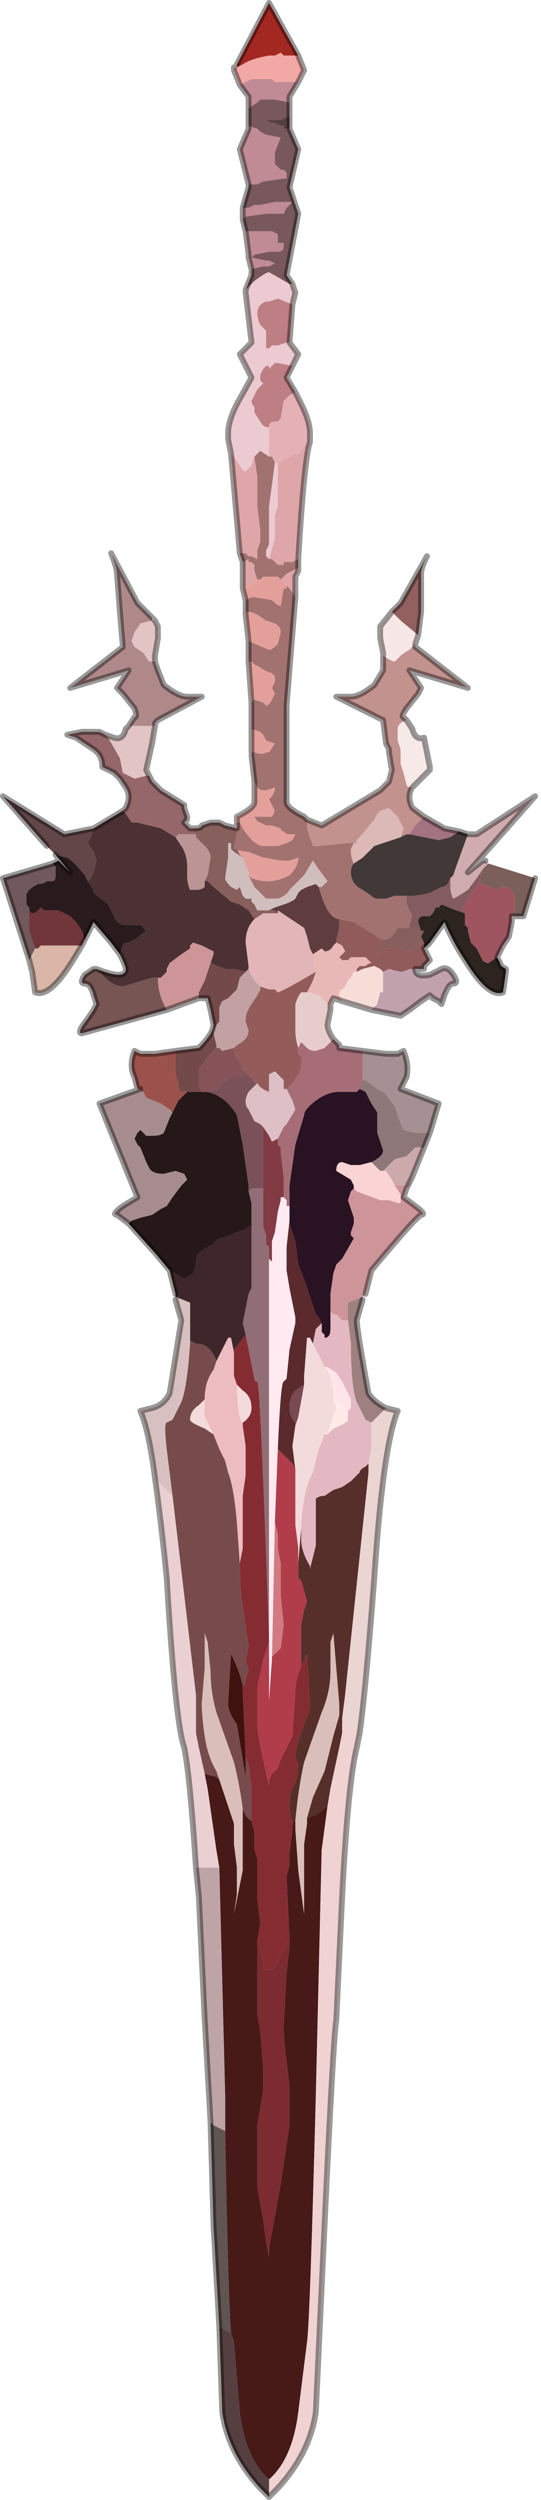 <?xml version="1.0" encoding="UTF-8" standalone="no"?>
<svg xmlns:xlink="http://www.w3.org/1999/xlink" height="42.7px" width="9.25px" xmlns="http://www.w3.org/2000/svg">
  <g transform="matrix(1.0, 0.0, 0.0, 1.0, 2.9, 21.1)">
    <path d="M2.2 -20.15 L1.95 -20.15 1.9 -20.2 1.8 -20.15 1.7 -20.15 Q1.4 -20.1 1.25 -20.0 L1.15 -19.95 1.15 -20.0 1.7 -21.05 2.2 -20.15" fill="#a32822" fill-rule="evenodd" stroke="none"/>
    <path d="M1.1 -19.95 L1.15 -19.95 1.25 -20.0 Q1.4 -20.1 1.7 -20.15 L1.8 -20.15 1.9 -20.2 1.95 -20.15 2.2 -20.15 2.3 -19.9 2.2 -19.7 1.8 -19.7 1.75 -19.75 1.7 -19.75 1.7 -19.75 1.45 -19.75 1.4 -19.75 1.3 -19.7 1.2 -19.65 1.1 -19.9 1.1 -19.95" fill="#f2a9a6" fill-rule="evenodd" stroke="none"/>
    <path d="M1.2 -19.65 L1.3 -19.7 1.4 -19.75 1.45 -19.75 1.7 -19.75 1.7 -19.75 1.75 -19.75 1.8 -19.7 2.2 -19.7 2.05 -19.45 2.05 -19.35 1.8 -19.4 1.55 -19.4 1.5 -19.35 1.35 -19.25 1.35 -19.45 1.2 -19.65 M1.65 -19.05 L1.6 -19.05 1.6 -19.05 1.65 -19.05 M1.35 -18.95 L1.5 -18.9 1.55 -18.85 1.65 -18.8 1.9 -18.75 1.8 -18.5 1.8 -18.3 1.85 -18.25 1.9 -18.2 1.95 -18.2 2.0 -18.15 2.0 -18.05 Q2.0 -18.05 1.95 -18.05 L1.6 -18.0 1.5 -17.95 1.35 -17.95 1.2 -18.55 1.35 -18.9 1.35 -18.95 M1.25 -17.55 L1.35 -17.55 1.45 -17.6 1.5 -17.6 1.55 -17.6 1.8 -17.65 2.0 -17.65 2.1 -17.65 2.05 -17.6 2.0 -17.55 1.95 -17.45 1.95 -17.45 1.65 -17.45 1.3 -17.4 1.25 -17.35 1.25 -17.55 M1.3 -17.15 L1.4 -17.15 1.75 -17.15 1.85 -17.1 1.85 -16.95 1.95 -16.95 1.95 -16.9 Q1.95 -16.8 1.85 -16.8 L1.7 -16.8 1.45 -16.75 1.4 -16.7 1.35 -16.7 1.35 -16.7 1.4 -16.7 1.65 -16.65 1.7 -16.65 1.8 -16.6 1.7 -16.55 1.65 -16.55 1.6 -16.55 1.4 -16.5 1.35 -16.7 1.35 -16.75 1.3 -17.15 M1.4 -16.5 L1.4 -16.5" fill="#c08b94" fill-rule="evenodd" stroke="none"/>
    <path d="M2.05 -18.9 L2.05 -18.9 2.2 -18.55 2.05 -17.9 2.2 -17.45 2.0 -16.4 2.1 -16.25 2.05 -16.25 1.7 -16.45 1.7 -16.45 Q1.65 -16.45 1.45 -16.3 L1.3 -16.15 1.4 -16.4 1.4 -16.45 1.4 -16.5 1.6 -16.55 1.65 -16.55 1.7 -16.55 1.8 -16.6 1.7 -16.65 1.65 -16.65 1.4 -16.7 1.35 -16.7 1.35 -16.7 1.4 -16.7 1.45 -16.75 1.7 -16.8 1.85 -16.8 Q1.95 -16.8 1.95 -16.9 L1.95 -16.95 1.85 -16.95 1.85 -17.1 1.75 -17.15 1.4 -17.15 1.3 -17.15 1.25 -17.35 1.3 -17.4 1.65 -17.45 1.95 -17.45 1.95 -17.45 2.0 -17.55 2.05 -17.6 2.1 -17.65 2.0 -17.65 1.8 -17.65 1.55 -17.6 1.5 -17.6 1.45 -17.6 1.35 -17.55 1.25 -17.55 1.35 -17.9 1.35 -17.95 1.5 -17.95 1.6 -18.0 1.95 -18.05 Q2.0 -18.05 2.0 -18.05 L2.0 -18.15 1.95 -18.2 1.9 -18.2 1.85 -18.25 1.8 -18.3 1.8 -18.5 1.9 -18.75 1.65 -18.8 1.55 -18.85 1.5 -18.9 1.35 -18.95 1.35 -19.25 1.5 -19.35 1.55 -19.4 1.8 -19.4 2.05 -19.35 2.05 -19.1 2.0 -19.1 1.9 -19.05 1.9 -19.05 1.85 -19.05 1.8 -19.05 1.7 -19.05 1.65 -19.05 1.75 -19.0 1.8 -19.0 1.9 -18.95 1.9 -18.95 1.95 -18.95 1.95 -18.9 2.05 -18.9 2.05 -18.9 M1.65 -19.05 L1.6 -19.05 1.6 -19.05 1.65 -19.05 M1.35 -16.7 L1.35 -16.7" fill="#79585d" fill-rule="evenodd" stroke="none"/>
    <path d="M2.05 -18.9 L2.05 -18.9 1.95 -18.9 1.95 -18.95 1.9 -18.95 1.9 -18.95 1.8 -19.0 1.75 -19.0 1.65 -19.05 1.7 -19.05 1.8 -19.05 1.85 -19.05 1.9 -19.05 1.9 -19.05 2.0 -19.1 2.05 -19.1 2.05 -18.9" fill="#563e42" fill-rule="evenodd" stroke="none"/>
    <path d="M1.3 -16.15 L1.45 -16.3 Q1.65 -16.45 1.7 -16.45 L1.7 -16.45 2.05 -16.25 2.1 -16.25 2.15 -16.1 2.1 -15.9 1.85 -16.0 1.7 -15.95 1.65 -15.95 Q1.5 -15.9 1.5 -15.75 1.5 -15.65 1.55 -15.55 L1.6 -15.5 1.65 -15.45 1.65 -15.35 1.65 -15.15 1.7 -15.15 1.75 -15.2 1.85 -15.2 2.0 -15.25 2.05 -15.25 2.2 -15.05 2.1 -14.85 2.1 -14.85 1.85 -14.9 1.8 -14.9 1.7 -14.8 1.7 -14.85 1.65 -14.85 1.6 -14.8 1.55 -14.7 1.55 -14.6 1.6 -14.55 1.5 -14.45 1.4 -14.25 Q1.4 -14.2 1.45 -14.15 L1.45 -14.05 1.55 -13.9 Q1.6 -13.8 1.7 -13.8 L1.7 -13.8 1.7 -13.3 1.55 -13.4 1.5 -13.35 1.45 -13.3 1.4 -13.15 1.3 -13.05 Q1.25 -13.05 1.2 -13.15 L1.1 -13.3 1.05 -13.35 1.0 -13.6 Q1.0 -13.65 1.0 -13.7 1.0 -13.9 1.15 -14.2 L1.4 -14.65 1.2 -15.05 1.4 -15.25 1.3 -16.1 1.3 -16.15 M1.8 -13.2 L1.85 -13.2 1.85 -13.2 1.85 -12.45 1.8 -12.3 1.8 -11.9 1.7 -11.55 1.65 -11.6 1.65 -11.7 1.7 -11.8 1.7 -11.95 1.7 -12.45 1.8 -13.2" fill="#eccad1" fill-rule="evenodd" stroke="none"/>
    <path d="M2.1 -15.9 L2.05 -15.25 2.0 -15.25 1.85 -15.2 1.75 -15.2 1.7 -15.15 1.65 -15.15 1.65 -15.35 1.65 -15.45 1.6 -15.5 1.55 -15.55 Q1.5 -15.65 1.5 -15.75 1.5 -15.9 1.65 -15.95 L1.7 -15.95 1.85 -16.0 2.1 -15.9 M2.1 -14.85 L2.0 -14.65 2.15 -14.4 2.05 -14.35 1.95 -14.25 1.9 -13.95 1.85 -13.9 1.75 -13.9 1.7 -13.85 1.7 -13.8 1.7 -13.8 Q1.6 -13.8 1.55 -13.9 L1.45 -14.05 1.45 -14.15 Q1.4 -14.2 1.4 -14.25 L1.5 -14.45 1.6 -14.55 1.55 -14.6 1.55 -14.7 1.6 -14.8 1.65 -14.85 1.7 -14.85 1.7 -14.8 1.8 -14.9 1.85 -14.9 2.1 -14.85 2.1 -14.85" fill="#bd7f83" fill-rule="evenodd" stroke="none"/>
    <path d="M2.15 -14.4 L2.25 -14.2 Q2.4 -13.9 2.4 -13.7 L2.4 -13.55 2.35 -13.55 2.25 -13.4 2.2 -13.35 2.15 -13.35 1.95 -13.25 1.9 -13.2 1.85 -13.2 1.85 -13.2 1.8 -13.2 1.75 -13.3 1.7 -13.3 1.7 -13.8 1.7 -13.85 1.75 -13.9 1.85 -13.9 1.9 -13.95 1.95 -14.25 2.05 -14.35 2.15 -14.4" fill="#e4b2b6" fill-rule="evenodd" stroke="none"/>
    <path d="M2.4 -13.55 Q2.3 -13.25 2.2 -11.55 L2.1 -11.5 1.95 -11.5 1.95 -11.45 1.85 -11.45 1.8 -11.5 1.75 -11.55 1.7 -11.55 1.8 -11.9 1.8 -12.3 1.85 -12.45 1.85 -13.2 1.9 -13.2 1.95 -13.25 2.15 -13.35 2.2 -13.35 2.25 -13.4 2.35 -13.55 2.4 -13.55 M2.2 -11.4 L2.2 -11.35 2.15 -11.25 2.15 -11.0 2.15 -10.9 2.05 -11.05 2.0 -11.1 1.95 -11.15 1.9 -11.2 1.85 -11.25 1.8 -11.25 1.85 -11.25 1.85 -11.25 1.9 -11.2 1.95 -11.25 2.0 -11.3 2.1 -11.35 2.2 -11.4 M1.25 -11.05 L1.25 -11.5 1.35 -11.55 1.35 -11.5 1.4 -11.5 1.45 -11.45 1.45 -11.45 1.45 -11.4 1.45 -11.35 1.5 -11.2 1.5 -11.2 1.45 -11.2 1.45 -11.15 1.35 -11.1 1.25 -11.05 M1.2 -11.65 L1.05 -13.35 1.1 -13.3 1.2 -13.15 Q1.25 -13.05 1.3 -13.05 L1.4 -13.15 1.45 -13.3 1.5 -12.95 Q1.5 -12.6 1.5 -12.45 L1.55 -12.05 1.55 -11.85 1.5 -11.7 Q1.5 -11.65 1.5 -11.6 L1.5 -11.55 1.4 -11.6 1.35 -11.6 1.3 -11.65 1.2 -11.65" fill="#dfa6a9" fill-rule="evenodd" stroke="none"/>
    <path d="M2.2 -11.55 L2.2 -11.4 2.1 -11.35 2.0 -11.3 1.95 -11.25 1.9 -11.2 1.85 -11.25 1.85 -11.25 1.8 -11.25 1.8 -11.25 1.7 -11.25 1.6 -11.25 1.55 -11.2 1.5 -11.2 1.5 -11.2 1.5 -11.2 1.45 -11.35 1.45 -11.4 1.45 -11.45 1.45 -11.45 1.4 -11.5 1.35 -11.5 1.35 -11.55 1.25 -11.5 1.2 -11.65 1.3 -11.65 1.35 -11.6 1.4 -11.6 1.5 -11.55 1.5 -11.6 Q1.5 -11.65 1.5 -11.7 L1.55 -11.85 1.55 -12.05 1.5 -12.45 Q1.5 -12.6 1.5 -12.95 L1.45 -13.3 1.5 -13.35 1.55 -13.4 1.7 -13.3 1.75 -13.3 1.8 -13.2 1.7 -12.45 1.7 -11.95 1.7 -11.8 1.65 -11.7 1.65 -11.6 1.7 -11.55 1.75 -11.55 1.8 -11.5 1.85 -11.45 1.95 -11.45 1.95 -11.5 2.1 -11.5 2.2 -11.55 M2.15 -10.9 L2.0 -9.05 2.0 -7.4 Q2.0 -7.3 2.3 -7.15 L2.35 -7.1 2.35 -6.95 2.45 -6.65 2.55 -6.65 3.05 -6.7 3.2 -6.7 3.15 -6.7 3.1 -6.6 3.1 -6.55 Q3.1 -6.45 3.15 -6.35 3.1 -6.3 3.1 -6.2 3.1 -6.0 3.3 -5.9 L3.45 -5.8 Q3.5 -5.75 3.55 -5.75 L3.7 -5.75 3.85 -5.8 4.05 -5.8 4.05 -5.7 Q4.05 -5.65 4.1 -5.55 L4.15 -5.45 4.1 -5.3 4.1 -5.25 4.05 -5.25 3.9 -5.25 3.8 -5.1 3.7 -5.05 3.65 -5.05 Q3.6 -5.05 3.55 -5.1 L3.15 -5.35 2.9 -5.4 Q2.7 -5.4 2.55 -5.95 L2.6 -5.95 2.7 -6.05 2.55 -6.25 2.45 -6.4 2.3 -6.15 2.05 -5.9 Q2.0 -5.8 1.85 -5.75 L1.7 -5.75 1.65 -5.75 1.45 -5.95 1.35 -6.15 1.4 -6.1 Q1.55 -6.05 1.65 -6.05 L1.7 -6.05 Q1.85 -6.05 2.05 -6.15 2.2 -6.3 2.2 -6.45 L2.2 -6.45 2.05 -6.4 1.95 -6.4 Q1.85 -6.4 1.65 -6.45 L1.6 -6.45 1.35 -6.55 Q1.25 -6.55 1.1 -6.6 L1.1 -6.65 1.15 -6.85 1.15 -6.95 1.15 -7.05 1.2 -7.05 1.25 -6.95 Q1.45 -6.65 1.6 -6.65 L1.65 -6.65 1.75 -6.65 1.85 -6.65 2.0 -6.7 2.1 -6.75 2.15 -6.85 2.0 -6.85 1.95 -6.9 Q1.9 -6.9 1.9 -6.95 L1.75 -7.0 1.65 -7.0 1.55 -7.05 Q1.5 -7.05 1.45 -7.15 L1.6 -7.15 1.65 -7.15 1.75 -7.15 1.8 -7.25 1.7 -7.45 1.75 -7.5 1.8 -7.6 1.8 -7.65 1.65 -7.6 1.6 -7.6 Q1.55 -7.6 1.5 -7.65 L1.45 -7.75 1.45 -7.75 1.4 -8.2 1.4 -8.25 1.45 -8.25 Q1.6 -8.2 1.65 -8.25 L1.7 -8.25 1.8 -8.4 1.65 -8.45 1.65 -8.45 1.6 -8.55 1.55 -8.6 1.4 -8.65 1.4 -9.1 1.45 -9.15 1.6 -9.1 1.65 -9.05 Q1.7 -9.05 1.75 -9.15 L1.8 -9.25 1.75 -9.35 1.8 -9.45 1.8 -9.55 1.75 -9.6 Q1.6 -9.65 1.55 -9.7 L1.45 -9.75 1.4 -9.8 1.35 -9.8 1.35 -9.8 1.35 -10.15 1.7 -10.0 Q1.75 -10.0 1.85 -10.1 L1.9 -10.3 Q1.9 -10.4 1.8 -10.45 L1.65 -10.5 1.5 -10.6 Q1.4 -10.65 1.35 -10.65 L1.3 -10.65 1.3 -10.65 1.3 -10.85 1.4 -10.9 1.45 -10.9 1.75 -10.85 Q1.85 -10.75 1.9 -10.75 L1.95 -11.05 2.0 -11.05 2.0 -11.1 2.05 -11.05 2.15 -10.9" fill="#a27270" fill-rule="evenodd" stroke="none"/>
    <path d="M1.15 -7.05 L1.15 -7.15 Q1.45 -7.3 1.45 -7.4 L1.45 -7.75 1.45 -7.75 1.5 -7.65 Q1.55 -7.6 1.6 -7.6 L1.65 -7.6 1.8 -7.65 1.8 -7.6 1.75 -7.5 1.7 -7.45 1.8 -7.25 1.75 -7.15 1.65 -7.15 1.6 -7.15 1.45 -7.15 Q1.5 -7.05 1.55 -7.05 L1.65 -7.0 1.75 -7.0 1.9 -6.95 Q1.9 -6.9 1.95 -6.9 L2.0 -6.85 2.15 -6.85 2.1 -6.75 2.0 -6.7 1.85 -6.65 1.75 -6.65 1.65 -6.65 1.6 -6.65 Q1.45 -6.65 1.25 -6.95 L1.2 -7.05 1.15 -7.05 M1.4 -8.25 L1.4 -8.65 1.55 -8.6 1.6 -8.55 1.65 -8.45 1.65 -8.45 1.8 -8.4 1.7 -8.25 1.65 -8.25 Q1.6 -8.2 1.45 -8.25 L1.4 -8.25 M1.4 -9.1 L1.35 -9.8 1.35 -9.8 1.4 -9.8 1.45 -9.75 1.55 -9.7 Q1.6 -9.65 1.75 -9.6 L1.8 -9.55 1.8 -9.45 1.75 -9.35 1.8 -9.25 1.75 -9.15 Q1.7 -9.05 1.65 -9.05 L1.6 -9.1 1.45 -9.15 1.4 -9.1 M1.35 -10.15 L1.3 -10.6 1.3 -10.65 1.3 -10.65 1.35 -10.65 Q1.4 -10.65 1.5 -10.6 L1.65 -10.5 1.8 -10.45 Q1.9 -10.4 1.9 -10.3 L1.85 -10.1 Q1.75 -10.0 1.7 -10.0 L1.35 -10.15 M1.3 -10.85 L1.25 -11.05 1.35 -11.1 1.45 -11.15 1.45 -11.2 1.5 -11.2 1.5 -11.2 1.55 -11.2 1.6 -11.25 1.7 -11.25 1.8 -11.25 1.8 -11.25 1.85 -11.25 1.9 -11.2 1.95 -11.15 2.0 -11.1 2.0 -11.05 1.95 -11.05 1.9 -10.75 Q1.85 -10.75 1.75 -10.85 L1.45 -10.9 1.4 -10.9 1.3 -10.85 M1.35 -6.15 L1.35 -6.2 1.25 -6.45 1.2 -6.5 1.15 -6.6 1.1 -6.6 Q1.25 -6.55 1.35 -6.55 L1.6 -6.45 1.65 -6.45 Q1.85 -6.4 1.95 -6.4 L2.05 -6.4 2.2 -6.45 2.2 -6.45 Q2.2 -6.3 2.05 -6.15 1.85 -6.05 1.7 -6.05 L1.65 -6.05 Q1.55 -6.05 1.4 -6.1 L1.35 -6.15" fill="#e3a09a" fill-rule="evenodd" stroke="none"/>
    <path d="M3.8 -10.65 L3.95 -10.8 4.4 -11.6 Q4.3 -11.4 4.3 -11.3 L4.3 -10.65 4.25 -10.25 3.95 -10.5 3.8 -10.65" fill="#92615f" fill-rule="evenodd" stroke="none"/>
    <path d="M3.65 -9.95 L3.6 -10.2 3.6 -10.4 3.8 -10.65 3.95 -10.5 4.25 -10.25 4.2 -10.1 4.1 -10.0 Q4.0 -9.95 3.95 -9.9 L3.9 -9.85 3.85 -9.8 Q3.8 -9.8 3.65 -9.9 L3.65 -9.95" fill="#f8e7e7" fill-rule="evenodd" stroke="none"/>
    <path d="M2.35 -7.1 L2.6 -7.0 3.6 -7.6 3.75 -7.75 3.8 -7.95 3.75 -8.25 3.75 -8.3 3.7 -8.4 3.65 -8.8 2.85 -9.2 3.1 -9.2 Q3.25 -9.2 3.5 -9.4 L3.65 -9.65 3.65 -9.95 3.65 -9.9 Q3.8 -9.8 3.85 -9.8 L3.9 -9.85 3.95 -9.9 Q4.0 -9.95 4.1 -10.0 L4.2 -10.1 4.2 -10.05 5.1 -9.35 4.1 -9.65 4.3 -9.35 4.25 -9.25 4.05 -9.0 Q3.95 -8.85 4.0 -8.85 L4.05 -8.8 3.95 -8.75 Q3.9 -8.7 3.9 -8.65 L3.9 -8.45 3.95 -8.3 3.95 -8.25 3.95 -8.05 4.0 -7.9 4.05 -7.7 Q4.05 -7.65 4.15 -7.65 4.05 -7.5 4.15 -7.3 L4.35 -7.15 4.2 -7.0 4.1 -6.85 4.05 -6.85 3.95 -6.8 4.0 -6.95 3.9 -7.15 3.75 -7.3 3.6 -7.25 3.55 -7.2 3.5 -7.1 3.25 -6.8 3.2 -6.75 3.2 -6.7 3.05 -6.7 2.55 -6.65 2.45 -6.65 2.35 -6.95 2.35 -7.1" fill="#c2928e" fill-rule="evenodd" stroke="none"/>
    <path d="M4.05 -8.8 L4.15 -8.65 Q4.2 -8.45 4.35 -8.5 L4.4 -8.25 4.4 -8.25 4.45 -8.0 4.45 -7.95 4.4 -7.9 4.15 -7.65 4.15 -7.65 Q4.05 -7.65 4.05 -7.7 L4.0 -7.9 3.95 -8.05 3.95 -8.25 3.95 -8.3 3.9 -8.45 3.9 -8.65 Q3.9 -8.7 3.95 -8.75 L4.05 -8.8" fill="#f6e9e8" fill-rule="evenodd" stroke="none"/>
    <path d="M5.1 -6.85 L5.25 -6.85 6.25 -7.5 5.1 -6.2 5.35 -6.4 5.4 -6.4 5.45 -6.35 5.4 -6.3 5.35 -6.25 5.35 -6.25 5.25 -6.1 5.1 -5.9 Q4.95 -5.8 4.85 -5.75 4.8 -5.85 4.8 -5.95 L4.8 -6.1 4.85 -6.15 4.9 -6.3 5.1 -6.85" fill="#d0acae" fill-rule="evenodd" stroke="none"/>
    <path d="M5.45 -6.35 L6.25 -6.1 6.05 -5.45 6.0 -5.45 5.85 -5.45 5.9 -5.55 5.9 -5.8 5.85 -5.9 5.75 -5.95 5.7 -5.95 5.65 -5.95 5.6 -5.9 5.35 -6.0 Q5.3 -6.05 5.3 -6.05 L5.35 -6.25 5.4 -6.3 5.45 -6.35" fill="#7b5f5b" fill-rule="evenodd" stroke="none"/>
    <path d="M4.85 -6.15 L4.8 -6.1 4.8 -5.95 Q4.8 -5.85 4.85 -5.75 4.95 -5.8 5.1 -5.9 L5.25 -6.1 5.35 -6.25 5.35 -6.25 5.3 -6.05 5.2 -5.9 5.1 -5.75 5.0 -5.55 5.05 -5.5 4.9 -5.55 4.65 -5.65 4.6 -5.6 4.55 -5.6 4.5 -5.5 4.45 -5.45 4.35 -5.45 Q4.25 -5.45 4.25 -5.35 L4.3 -5.2 4.1 -5.25 4.1 -5.25 4.1 -5.3 4.15 -5.45 4.1 -5.55 Q4.05 -5.65 4.05 -5.7 L4.05 -5.8 4.15 -5.8 Q4.25 -5.8 4.45 -5.85 L4.65 -5.95 Q4.7 -5.95 4.75 -6.0 L4.8 -6.1 4.85 -6.15" fill="#845b5f" fill-rule="evenodd" stroke="none"/>
    <path d="M4.35 -7.15 L4.7 -6.95 4.95 -6.9 4.8 -6.8 4.6 -6.75 4.1 -6.85 4.2 -7.0 4.35 -7.15" fill="#a37381" fill-rule="evenodd" stroke="none"/>
    <path d="M4.95 -6.9 L5.1 -6.85 4.9 -6.3 4.85 -6.15 4.8 -6.1 4.75 -6.0 Q4.7 -5.95 4.65 -5.95 L4.45 -5.85 Q4.25 -5.8 4.15 -5.8 L4.05 -5.8 3.85 -5.8 3.7 -5.75 3.55 -5.75 Q3.5 -5.75 3.45 -5.8 L3.3 -5.9 Q3.1 -6.0 3.1 -6.2 3.1 -6.3 3.15 -6.35 L3.3 -6.45 3.4 -6.55 3.5 -6.65 3.95 -6.8 4.05 -6.85 4.1 -6.85 4.6 -6.75 4.8 -6.8 4.95 -6.9" fill="#423837" fill-rule="evenodd" stroke="none"/>
    <path d="M5.6 -4.75 L5.65 -4.65 Q5.65 -4.6 5.75 -4.55 L5.75 -4.5 5.7 -4.15 Q5.45 -4.05 5.05 -4.7 4.85 -5.0 4.7 -5.35 L4.45 -5.0 4.35 -4.9 4.35 -5.0 4.3 -5.1 4.35 -5.2 4.3 -5.2 4.3 -5.2 4.25 -5.35 Q4.25 -5.45 4.35 -5.45 L4.45 -5.45 4.5 -5.5 4.55 -5.6 4.6 -5.6 4.65 -5.65 4.9 -5.55 5.05 -5.5 5.05 -5.3 5.1 -5.25 5.1 -5.2 5.15 -5.0 5.25 -4.9 5.3 -4.8 5.35 -4.7 Q5.4 -4.65 5.45 -4.65 L5.6 -4.75 5.6 -4.75" fill="#2d241f" fill-rule="evenodd" stroke="none"/>
    <path d="M0.35 -6.95 L0.4 -6.95 Q0.55 -6.95 0.55 -7.0 L0.7 -7.05 0.85 -7.05 0.95 -7.0 1.15 -6.95 1.15 -6.85 1.1 -6.65 1.1 -6.6 1.15 -6.6 1.2 -6.5 1.25 -6.45 1.1 -6.55 1.05 -6.6 1.05 -6.7 1.0 -6.7 1.0 -6.45 0.95 -6.1 Q0.95 -6.05 1.05 -5.95 L1.15 -5.9 1.2 -5.95 1.25 -5.8 1.3 -5.75 1.4 -5.75 1.4 -5.7 1.45 -5.65 1.5 -5.55 1.7 -5.55 1.7 -5.55 1.8 -5.55 Q1.8 -5.55 1.85 -5.5 L1.85 -5.5 1.7 -5.5 1.6 -5.5 1.45 -5.4 1.35 -5.55 1.2 -5.65 1.05 -5.7 0.75 -5.95 0.65 -6.05 0.6 -6.05 0.65 -6.15 0.7 -6.45 Q0.7 -6.55 0.6 -6.65 L0.45 -6.8 0.45 -6.85 0.35 -6.95 M4.3 -5.2 L4.3 -5.2 4.35 -5.2 4.3 -5.1 4.3 -5.05 Q4.2 -4.85 4.05 -4.85 L3.95 -4.9 3.9 -4.9 3.8 -4.95 3.75 -4.9 3.65 -4.9 3.55 -4.8 3.55 -4.85 3.6 -4.95 3.6 -4.95 3.65 -5.05 3.7 -5.05 3.8 -5.1 3.9 -5.25 4.05 -5.25 4.1 -5.25 4.1 -5.25 4.3 -5.2" fill="#875f5d" fill-rule="evenodd" stroke="none"/>
    <path d="M4.35 -4.9 L4.45 -4.7 4.35 -4.6 4.35 -4.55 4.25 -4.55 4.2 -4.55 4.2 -4.55 4.1 -4.55 Q4.0 -4.5 3.95 -4.5 L3.75 -4.55 3.65 -4.5 3.6 -4.55 3.5 -4.6 3.3 -4.55 3.2 -4.5 3.2 -4.5 3.2 -4.55 3.25 -4.6 3.35 -4.6 Q3.4 -4.65 3.45 -4.65 L3.35 -4.75 3.25 -4.75 3.1 -4.75 3.05 -4.7 3.0 -4.7 2.95 -4.7 2.9 -4.75 3.0 -4.85 2.95 -4.95 2.85 -5.0 2.85 -5.0 2.85 -5.05 2.9 -5.25 2.9 -5.4 3.15 -5.35 3.55 -5.1 Q3.6 -5.05 3.65 -5.05 L3.6 -4.95 3.6 -4.95 3.55 -4.85 3.55 -4.8 3.65 -4.9 3.75 -4.9 3.8 -4.95 3.9 -4.9 3.95 -4.9 4.05 -4.85 Q4.2 -4.85 4.3 -5.05 L4.3 -5.1 4.35 -5.0 4.35 -4.9" fill="#915b5b" fill-rule="evenodd" stroke="none"/>
    <path d="M5.85 -5.45 L5.85 -5.35 5.8 -5.1 5.7 -4.95 5.65 -4.85 5.6 -4.75 5.6 -4.75 5.45 -4.65 Q5.4 -4.65 5.35 -4.7 L5.3 -4.8 5.25 -4.9 5.15 -5.0 5.1 -5.2 5.1 -5.25 5.05 -5.3 5.05 -5.5 5.0 -5.55 5.1 -5.75 5.2 -5.9 5.3 -6.05 Q5.3 -6.05 5.35 -6.0 L5.6 -5.9 5.65 -5.95 5.7 -5.95 5.75 -5.95 5.85 -5.9 5.9 -5.8 5.9 -5.55 5.85 -5.45" fill="#9e5560" fill-rule="evenodd" stroke="none"/>
    <path d="M-0.7 -8.7 L-0.6 -8.85 Q-0.55 -8.85 -0.6 -9.0 L-0.8 -9.25 -0.9 -9.35 -0.7 -9.65 -1.7 -9.35 -0.8 -10.05 -0.85 -10.65 -0.9 -11.3 Q-0.9 -11.4 -1.0 -11.65 L-0.55 -10.8 -0.3 -10.55 -0.3 -10.5 -0.5 -10.45 -0.6 -10.3 -0.65 -10.15 -0.6 -10.05 -0.45 -9.95 -0.35 -9.8 -0.25 -9.8 -0.2 -9.65 -0.1 -9.4 Q0.15 -9.2 0.3 -9.2 L0.55 -9.2 -0.2 -8.8 -0.25 -8.75 -0.25 -8.7 -0.25 -8.7 -0.45 -8.7 -0.7 -8.7" fill="#af898a" fill-rule="evenodd" stroke="none"/>
    <path d="M1.7 -5.55 L1.5 -5.55 1.45 -5.65 1.4 -5.7 1.4 -5.75 1.3 -5.75 1.25 -5.8 1.2 -5.95 1.15 -5.9 1.05 -5.95 Q0.95 -6.05 0.95 -6.1 L1.0 -6.45 1.0 -6.7 1.05 -6.7 1.05 -6.6 1.1 -6.55 1.25 -6.45 1.35 -6.2 1.35 -6.15 1.45 -5.95 1.65 -5.75 1.7 -5.75 1.85 -5.75 Q2.0 -5.8 2.05 -5.9 L2.3 -6.15 2.45 -6.4 2.55 -6.25 2.7 -6.05 2.6 -5.95 2.55 -5.95 2.5 -6.0 2.35 -5.95 2.25 -5.9 2.2 -5.85 2.15 -5.75 Q2.1 -5.7 1.95 -5.65 L1.8 -5.6 1.7 -5.55" fill="#d0bebd" fill-rule="evenodd" stroke="none"/>
    <path d="M-0.8 -7.25 L-0.75 -7.3 Q-0.65 -7.5 -0.75 -7.65 L-0.85 -7.8 -0.95 -7.9 -1.15 -8.0 Q-1.15 -8.2 -1.3 -8.3 L-1.3 -8.3 -1.6 -8.5 -1.75 -8.55 -1.5 -8.6 -1.3 -8.6 -1.2 -8.6 -1.1 -8.55 -1.05 -8.5 -0.85 -8.15 -0.8 -7.9 -0.6 -7.8 -0.4 -7.85 -0.35 -7.85 -0.3 -7.75 -0.15 -7.6 0.25 -7.35 0.25 -7.3 0.3 -7.15 0.3 -7.1 0.25 -7.05 0.35 -6.95 0.45 -6.85 0.25 -6.85 0.15 -6.85 0.1 -6.8 -0.15 -6.95 -0.55 -7.05 -0.65 -7.05 -0.75 -7.2 -0.8 -7.25" fill="#95676a" fill-rule="evenodd" stroke="none"/>
    <path d="M0.1 -6.8 L0.15 -6.85 0.25 -6.85 0.45 -6.85 0.45 -6.8 0.6 -6.65 Q0.7 -6.55 0.7 -6.45 L0.65 -6.15 0.6 -6.05 0.6 -5.95 Q0.55 -5.9 0.45 -5.9 L0.35 -5.9 Q0.3 -6.0 0.3 -6.15 L0.3 -6.3 Q0.3 -6.5 0.2 -6.65 L0.1 -6.8" fill="#bb9495" fill-rule="evenodd" stroke="none"/>
    <path d="M-1.25 -4.55 L-1.25 -4.55 Q-0.75 -4.35 -0.75 -4.55 -0.75 -4.6 -0.85 -4.8 L-0.8 -4.95 Q-0.8 -5.0 -0.7 -5.0 -0.6 -5.05 -0.6 -5.05 L-0.4 -5.2 -0.45 -5.25 -0.5 -5.3 -0.75 -5.3 Q-0.9 -5.3 -0.95 -5.45 L-1.05 -5.65 -1.3 -5.85 -1.3 -5.9 -1.4 -6.05 -1.35 -6.1 -1.3 -6.2 -1.25 -6.4 -1.3 -6.55 -1.3 -6.55 -1.4 -6.7 -1.35 -6.8 -1.3 -6.95 -1.3 -6.95 -0.8 -7.25 -0.75 -7.2 -0.65 -7.05 -0.55 -7.05 -0.15 -6.95 0.1 -6.8 0.2 -6.65 Q0.3 -6.5 0.3 -6.3 L0.3 -6.15 Q0.3 -6.0 0.35 -5.9 L0.45 -5.9 Q0.55 -5.9 0.6 -5.95 L0.6 -6.05 0.65 -6.05 0.75 -5.95 1.05 -5.7 1.2 -5.65 1.35 -5.55 1.45 -5.4 1.45 -5.4 Q1.3 -5.25 1.3 -5.0 L1.35 -4.6 1.35 -4.55 1.3 -4.5 1.1 -4.55 0.95 -4.55 0.7 -4.65 0.75 -4.8 0.75 -4.85 0.55 -4.95 0.4 -5.0 0.35 -4.95 0.35 -4.9 0.2 -4.8 0.0 -4.65 -0.05 -4.55 -0.05 -4.5 -0.1 -4.45 -0.15 -4.4 -0.2 -4.4 -0.25 -4.4 -0.3 -4.4 -0.8 -4.25 Q-0.9 -4.25 -1.05 -4.35 L-1.25 -4.55" fill="#4b3133" fill-rule="evenodd" stroke="none"/>
    <path d="M0.5 -4.05 L-0.05 -3.85 -0.1 -3.95 Q-0.2 -4.15 -0.2 -4.4 L-0.15 -4.4 -0.1 -4.45 -0.05 -4.5 -0.05 -4.55 0.0 -4.65 0.2 -4.8 0.35 -4.9 0.35 -4.95 0.4 -5.0 0.55 -4.95 0.75 -4.85 0.75 -4.8 0.7 -4.65 0.65 -4.5 0.6 -4.35 0.55 -4.25 0.5 -4.15 0.5 -4.05" fill="#cd9597" fill-rule="evenodd" stroke="none"/>
    <path d="M1.7 -5.55 L1.8 -5.6 1.95 -5.65 Q2.1 -5.7 2.15 -5.75 L2.2 -5.85 2.25 -5.9 2.35 -5.95 2.5 -6.0 2.55 -5.95 Q2.7 -5.4 2.9 -5.4 L2.9 -5.25 2.85 -5.05 2.85 -5.0 2.8 -4.95 Q2.75 -4.85 2.65 -4.85 L2.6 -4.9 2.45 -4.8 2.4 -4.9 2.35 -5.1 2.3 -5.25 1.85 -5.55 1.85 -5.5 Q1.8 -5.55 1.8 -5.55 L1.7 -5.55 1.7 -5.55" fill="#5f3d3e" fill-rule="evenodd" stroke="none"/>
    <path d="M1.45 -5.4 L1.6 -5.5 1.7 -5.5 1.85 -5.5 1.85 -5.5 1.85 -5.55 2.3 -5.25 2.35 -5.1 2.4 -4.9 2.45 -4.8 2.45 -4.7 2.5 -4.5 Q1.9 -4.15 1.85 -4.15 L1.8 -4.2 1.7 -4.2 1.55 -4.25 1.5 -4.3 Q1.4 -4.4 1.35 -4.55 L1.35 -4.6 1.3 -5.0 Q1.3 -5.25 1.45 -5.4 L1.45 -5.4" fill="#e2b5b8" fill-rule="evenodd" stroke="none"/>
    <path d="M3.95 -6.8 L3.5 -6.65 3.4 -6.55 3.3 -6.45 3.15 -6.35 Q3.1 -6.45 3.1 -6.55 L3.1 -6.6 3.15 -6.7 3.2 -6.7 3.2 -6.75 3.25 -6.8 3.5 -7.1 3.55 -7.2 3.6 -7.25 3.75 -7.3 3.9 -7.15 4.0 -6.95 3.95 -6.8" fill="#dcb8b6" fill-rule="evenodd" stroke="none"/>
    <path d="M2.95 -4.0 L2.8 -4.05 2.75 -3.95 2.75 -3.9 2.7 -3.95 2.55 -4.1 2.4 -4.15 2.35 -4.15 2.45 -4.35 2.5 -4.5 2.45 -4.7 2.45 -4.8 2.6 -4.9 2.65 -4.85 Q2.75 -4.85 2.8 -4.95 L2.85 -5.0 2.85 -5.0 2.95 -4.95 3.0 -4.85 2.9 -4.75 2.95 -4.7 3.0 -4.7 3.05 -4.7 3.1 -4.75 3.25 -4.75 3.35 -4.75 3.45 -4.65 Q3.4 -4.65 3.35 -4.6 L3.25 -4.6 3.2 -4.55 3.2 -4.5 3.15 -4.5 3.1 -4.4 3.05 -4.35 3.0 -4.25 2.95 -4.2 Q2.9 -4.2 2.9 -4.1 L2.95 -4.0" fill="#e8b8b6" fill-rule="evenodd" stroke="none"/>
    <path d="M4.2 -4.55 L4.2 -4.55 Q4.2 -4.4 4.45 -4.45 L4.65 -4.55 Q4.75 -4.6 4.85 -4.45 4.95 -4.3 4.85 -4.3 4.75 -4.3 4.65 -3.95 L4.6 -4.0 4.5 -4.05 4.45 -4.1 4.3 -4.0 4.1 -3.85 3.95 -3.75 3.45 -3.85 3.55 -3.95 3.6 -4.15 3.65 -4.15 3.65 -4.3 3.65 -4.5 3.75 -4.55 3.95 -4.5 Q4.0 -4.5 4.1 -4.55 L4.2 -4.55" fill="#c1a1ac" fill-rule="evenodd" stroke="none"/>
    <path d="M3.45 -3.85 L2.95 -4.0 2.9 -4.1 Q2.9 -4.2 2.95 -4.2 L3.0 -4.25 3.05 -4.35 3.1 -4.4 3.15 -4.5 3.2 -4.5 3.2 -4.5 3.3 -4.55 3.5 -4.6 3.6 -4.55 3.65 -4.5 3.65 -4.3 3.65 -4.15 3.6 -4.15 3.55 -3.95 3.45 -3.85" fill="#f6ddd8" fill-rule="evenodd" stroke="none"/>
    <path d="M2.75 -3.9 L2.75 -3.9 2.75 -3.85 2.7 -3.6 Q2.7 -3.5 2.8 -3.35 L2.7 -3.25 2.65 -3.2 2.5 -3.15 Q2.4 -3.15 2.35 -3.2 L2.25 -3.3 2.25 -3.3 2.2 -3.2 Q2.15 -3.35 2.15 -3.5 L2.15 -3.95 Q2.2 -4.1 2.25 -4.15 L2.35 -4.15 2.4 -4.15 2.55 -4.1 2.7 -3.95 2.75 -3.9" fill="#e7cccc" fill-rule="evenodd" stroke="none"/>
    <path d="M1.55 -4.25 L1.7 -4.2 1.8 -4.2 1.85 -4.15 Q1.9 -4.15 2.5 -4.5 L2.45 -4.35 2.35 -4.15 2.25 -4.15 Q2.2 -4.1 2.15 -3.95 L2.15 -3.5 Q2.15 -3.35 2.2 -3.2 L2.2 -3.1 2.25 -3.05 2.25 -2.9 Q2.25 -2.8 2.1 -2.6 L2.0 -2.5 1.95 -2.5 1.95 -2.65 1.85 -2.75 1.8 -2.8 1.7 -2.75 1.7 -2.45 Q1.55 -2.5 1.5 -2.6 L1.45 -2.6 1.4 -2.7 1.25 -2.85 1.25 -2.9 Q1.1 -3.05 1.1 -3.2 L1.15 -3.25 Q1.35 -3.35 1.35 -3.5 L1.3 -3.65 1.3 -3.7 Q1.3 -3.8 1.4 -3.95 L1.5 -4.1 1.55 -4.2 1.55 -4.25" fill="#935c5b" fill-rule="evenodd" stroke="none"/>
    <path d="M2.8 -3.35 L2.9 -3.25 2.9 -3.2 3.3 -3.15 3.3 -2.65 3.25 -2.5 3.2 -2.45 2.9 -2.45 Q2.7 -2.45 2.5 -2.3 2.3 -2.15 2.3 -2.05 L2.15 -1.55 2.1 -1.2 2.05 -0.85 2.05 -0.5 2.0 -0.5 2.0 -0.55 2.0 -0.6 1.95 -0.65 1.9 -0.65 1.95 -0.65 1.95 -1.0 1.9 -1.4 1.9 -1.5 1.85 -1.55 1.85 -1.65 1.9 -1.75 1.95 -1.85 2.0 -1.9 2.15 -2.15 2.1 -2.3 2.0 -2.5 2.1 -2.6 Q2.25 -2.8 2.25 -2.9 L2.25 -3.05 2.2 -3.1 2.2 -3.2 2.25 -3.3 2.25 -3.3 2.35 -3.2 Q2.4 -3.15 2.5 -3.15 L2.65 -3.2 2.7 -3.25 2.8 -3.35" fill="#a66d76" fill-rule="evenodd" stroke="none"/>
    <path d="M3.3 -3.15 L3.7 -3.1 3.9 -3.1 4.0 -3.15 Q4.1 -2.9 4.05 -2.7 L3.95 -2.5 4.6 -2.25 4.45 -1.75 4.35 -1.75 4.2 -1.75 4.0 -1.8 3.95 -1.9 3.9 -2.05 3.85 -2.2 3.7 -2.4 3.65 -2.45 3.55 -2.5 3.35 -2.65 3.3 -2.65 3.3 -3.15" fill="#a59193" fill-rule="evenodd" stroke="none"/>
    <path d="M4.45 -1.75 L4.35 -1.5 4.2 -1.5 4.15 -1.45 4.05 -1.35 3.85 -1.3 Q3.8 -1.25 3.75 -1.2 L3.65 -1.1 3.6 -1.1 3.45 -1.25 Q3.65 -1.35 3.65 -1.45 L3.55 -1.75 3.55 -2.1 3.45 -2.25 3.35 -2.45 3.25 -2.5 3.3 -2.65 3.35 -2.65 3.55 -2.5 3.65 -2.45 3.7 -2.4 3.85 -2.2 3.9 -2.05 3.95 -1.9 4.0 -1.8 4.2 -1.75 4.35 -1.75 4.45 -1.75" fill="#8d7779" fill-rule="evenodd" stroke="none"/>
    <path d="M1.35 -4.55 Q1.4 -4.4 1.5 -4.3 L1.55 -4.25 1.55 -4.2 1.5 -4.1 1.4 -3.95 Q1.3 -3.8 1.3 -3.7 L1.3 -3.65 1.35 -3.5 Q1.35 -3.35 1.15 -3.25 L1.1 -3.2 0.9 -3.15 0.85 -3.2 0.8 -3.2 0.8 -3.25 0.75 -3.45 Q0.75 -3.55 0.85 -3.65 L0.85 -3.7 0.85 -3.9 0.9 -4.0 1.0 -4.05 1.05 -4.1 1.15 -4.2 1.2 -4.4 1.3 -4.5 1.35 -4.55" fill="#c3a1a3" fill-rule="evenodd" stroke="none"/>
    <path d="M0.1 -3.15 L0.5 -3.2 Q0.75 -3.45 0.75 -3.6 L0.7 -3.85 0.65 -4.05 0.5 -4.05 0.5 -4.15 0.55 -4.25 0.6 -4.35 0.65 -4.5 0.7 -4.65 0.95 -4.55 1.1 -4.55 1.3 -4.5 1.2 -4.4 1.15 -4.2 1.05 -4.1 1.0 -4.05 0.9 -4.0 0.85 -3.9 0.85 -3.7 0.85 -3.65 Q0.75 -3.55 0.75 -3.45 L0.8 -3.25 0.8 -3.2 0.8 -3.2 0.65 -3.05 0.55 -2.9 0.5 -2.85 0.5 -2.7 0.5 -2.6 Q0.5 -2.5 0.55 -2.5 L0.55 -2.45 0.55 -2.45 0.3 -2.45 0.2 -2.45 Q0.15 -2.5 0.15 -2.6 0.1 -2.7 0.1 -2.85 L0.1 -3.15" fill="#73494a" fill-rule="evenodd" stroke="none"/>
    <path d="M0.8 -3.2 L0.85 -3.2 0.9 -3.15 1.1 -3.2 Q1.1 -3.05 1.25 -2.9 L1.25 -2.85 1.4 -2.7 1.3 -2.75 1.2 -2.7 1.05 -2.7 0.9 -2.6 0.85 -2.55 0.8 -2.5 0.65 -2.45 0.6 -2.45 0.55 -2.45 0.55 -2.5 Q0.5 -2.5 0.5 -2.6 L0.5 -2.7 0.5 -2.85 0.55 -2.9 0.65 -3.05 0.8 -3.2 0.8 -3.2" fill="#865358" fill-rule="evenodd" stroke="none"/>
    <path d="M-0.55 -2.5 L-0.6 -2.7 Q-0.7 -2.9 -0.6 -3.15 L-0.5 -3.1 -0.25 -3.1 0.1 -3.15 0.1 -2.85 Q0.1 -2.7 0.15 -2.6 0.15 -2.5 0.2 -2.45 L0.3 -2.45 0.15 -2.3 0.05 -2.1 Q0.05 -2.1 0.0 -2.15 L-0.15 -2.25 -0.4 -2.35 -0.45 -2.45 -0.55 -2.5" fill="#9c524c" fill-rule="evenodd" stroke="none"/>
    <path d="M0.6 -2.45 L0.65 -2.45 0.8 -2.5 0.85 -2.55 0.9 -2.6 1.05 -2.7 1.2 -2.7 1.3 -2.75 1.4 -2.7 1.45 -2.6 1.5 -2.6 1.35 -2.45 Q1.3 -2.35 1.3 -2.3 1.3 -2.2 1.35 -2.15 L1.4 -2.05 1.45 -1.95 1.55 -1.9 1.6 -1.85 1.6 -0.8 1.6 -0.8 1.45 -0.8 1.4 -0.8 1.35 -0.75 1.35 -0.85 1.3 -1.2 1.25 -1.55 1.15 -2.05 Q1.1 -2.15 0.95 -2.3 0.75 -2.45 0.6 -2.45" fill="#7a5159" fill-rule="evenodd" stroke="none"/>
    <path d="M2.0 -2.5 L2.1 -2.3 2.15 -2.15 2.0 -1.9 1.95 -1.85 1.9 -1.75 1.85 -1.65 1.85 -1.65 1.75 -1.6 1.7 -1.7 1.6 -1.85 1.55 -1.9 1.45 -1.95 1.4 -2.05 1.35 -2.15 Q1.3 -2.2 1.3 -2.3 1.3 -2.35 1.35 -2.45 L1.5 -2.6 Q1.55 -2.5 1.7 -2.45 L1.7 -2.75 1.8 -2.8 1.85 -2.75 1.95 -2.65 1.95 -2.5 2.0 -2.5" fill="#debfc5" fill-rule="evenodd" stroke="none"/>
    <path d="M1.85 -1.65 L1.85 -1.55 1.9 -1.5 1.9 -1.4 1.95 -1.0 1.95 -0.65 1.9 -0.65 1.9 -0.6 1.85 -0.4 1.8 -0.05 1.75 0.1 1.75 0.6 1.75 0.45 1.7 0.4 1.7 0.3 1.7 0.2 1.65 0.15 1.65 0.0 1.6 -0.15 1.6 -0.8 1.6 -1.85 1.7 -1.7 1.75 -1.6 1.85 -1.65 1.85 -1.65" fill="#823a45" fill-rule="evenodd" stroke="none"/>
    <path d="M0.0 0.6 L0.0 0.6 -0.25 0.3 -0.7 -0.2 -0.7 -0.2 -0.65 -0.25 -0.65 -0.25 -0.5 -0.3 -0.3 -0.35 -0.15 -0.45 -0.05 -0.5 0.05 -0.65 0.2 -0.85 0.3 -0.95 0.25 -1.05 0.1 -1.1 -0.1 -1.05 Q-0.3 -1.05 -0.35 -1.15 L-0.4 -1.25 -0.5 -1.5 -0.55 -1.55 -0.6 -1.65 -0.55 -1.75 -0.5 -1.8 -0.45 -1.75 -0.4 -1.7 -0.3 -1.7 Q-0.15 -1.7 -0.1 -1.75 L0.0 -2.0 0.05 -2.1 0.15 -2.3 0.3 -2.45 0.55 -2.45 0.55 -2.45 0.6 -2.45 Q0.75 -2.45 0.95 -2.3 1.1 -2.15 1.15 -2.05 L1.25 -1.55 1.3 -1.2 1.35 -0.85 1.35 -0.75 1.4 -0.55 1.4 -0.15 1.35 -0.15 1.3 -0.1 1.15 -0.05 0.9 0.05 Q0.8 0.05 0.75 0.15 L0.65 0.2 0.5 0.3 Q0.45 0.35 0.45 0.5 L0.4 0.65 0.25 0.75 0.0 0.6 0.0 0.6" fill="#261818" fill-rule="evenodd" stroke="none"/>
    <path d="M-0.7 -0.2 L-0.9 -0.35 Q-1.0 -0.35 -0.8 -0.5 L-0.55 -0.65 -1.2 -2.25 -0.5 -2.5 -0.55 -2.5 -0.45 -2.45 -0.4 -2.35 -0.15 -2.25 0.0 -2.15 Q0.05 -2.1 0.05 -2.1 L0.0 -2.0 -0.1 -1.75 Q-0.15 -1.7 -0.3 -1.7 L-0.4 -1.7 -0.45 -1.75 -0.5 -1.8 -0.55 -1.75 -0.6 -1.65 -0.55 -1.55 -0.5 -1.5 -0.4 -1.25 -0.35 -1.15 Q-0.3 -1.05 -0.1 -1.05 L0.1 -1.1 0.25 -1.05 0.3 -0.95 0.2 -0.85 0.05 -0.65 -0.05 -0.5 -0.15 -0.45 -0.3 -0.35 -0.5 -0.3 -0.65 -0.25 -0.65 -0.25 -0.7 -0.2 -0.7 -0.2" fill="#a78c8f" fill-rule="evenodd" stroke="none"/>
    <path d="M1.35 -0.75 L1.4 -0.8 1.45 -0.8 1.6 -0.8 1.6 -0.8 1.6 -0.15 1.65 0.0 1.65 0.15 1.7 0.2 1.7 0.3 1.7 0.4 1.7 7.95 1.7 6.95 1.7 6.9 Q1.55 2.5 1.5 2.5 1.45 2.5 1.45 2.45 L1.35 1.95 1.3 1.7 1.25 1.5 1.35 1.0 1.4 0.9 1.4 0.6 1.4 -0.15 1.4 -0.55 1.35 -0.75" fill="#916e75" fill-rule="evenodd" stroke="none"/>
    <path d="M1.9 -0.65 L1.95 -0.65 2.0 -0.6 2.0 -0.55 2.0 -0.5 2.05 -0.5 2.05 -0.25 2.0 0.2 2.0 0.6 2.05 0.9 2.15 1.4 2.15 1.5 2.05 1.95 2.0 2.45 1.95 2.5 Q1.9 2.5 1.85 3.65 L1.8 4.9 1.75 7.25 1.7 7.95 1.7 0.4 1.75 0.45 1.75 0.6 1.75 0.1 1.8 -0.05 1.85 -0.4 1.9 -0.6 1.9 -0.65" fill="#ffeaf1" fill-rule="evenodd" stroke="none"/>
    <path d="M0.1 1.05 L0.1 1.0 0.0 0.6 0.0 0.6 0.25 0.75 0.4 0.65 0.45 0.5 Q0.45 0.35 0.5 0.3 L0.65 0.2 0.75 0.15 Q0.8 0.05 0.9 0.05 L1.15 -0.05 1.3 -0.1 1.35 -0.15 1.4 -0.15 1.4 0.6 1.4 0.9 1.35 1.0 1.25 1.5 1.3 1.7 Q1.15 1.9 1.1 1.95 L1.1 2.0 1.05 1.75 1.0 1.75 0.8 2.15 Q0.7 1.85 0.45 1.85 L0.35 1.8 0.35 1.15 0.1 1.05" fill="#3e262a" fill-rule="evenodd" stroke="none"/>
    <path d="M2.05 -0.5 L2.05 -0.85 2.1 -1.2 2.15 -1.55 2.3 -2.05 Q2.3 -2.15 2.5 -2.3 2.7 -2.45 2.9 -2.45 L3.2 -2.45 3.25 -2.5 3.35 -2.45 3.45 -2.25 3.55 -2.1 3.55 -1.75 3.65 -1.45 Q3.65 -1.35 3.45 -1.25 L3.25 -1.2 3.1 -1.2 2.95 -1.25 Q2.85 -1.25 2.85 -1.1 L3.1 -0.95 3.15 -0.85 3.15 -0.8 3.1 -0.75 3.05 -0.6 3.1 -0.45 3.15 -0.3 3.15 -0.2 3.1 -0.05 3.1 0.0 3.15 0.05 2.95 0.4 2.85 0.5 2.8 0.65 2.75 1.0 2.75 1.3 2.75 1.6 Q2.75 1.75 2.65 1.75 L2.65 1.7 2.6 1.65 2.6 1.5 2.55 1.4 2.5 1.35 2.4 1.05 2.3 0.75 2.2 0.5 2.15 0.1 2.05 -0.2 2.05 -0.25 2.05 -0.5" fill="#291222" fill-rule="evenodd" stroke="none"/>
    <path d="M4.35 -1.5 L4.15 -1.0 4.1 -0.85 3.85 -0.85 3.8 -0.95 3.7 -1.1 3.65 -1.1 3.75 -1.2 Q3.8 -1.25 3.85 -1.3 L4.05 -1.35 4.15 -1.45 4.2 -1.5 4.35 -1.5" fill="#ccaaab" fill-rule="evenodd" stroke="none"/>
    <path d="M3.45 -1.25 L3.6 -1.1 3.65 -1.1 3.7 -1.1 3.8 -0.95 3.85 -0.85 3.95 -0.7 3.95 -0.55 3.9 -0.55 3.75 -0.6 3.6 -0.6 3.2 -0.75 3.15 -0.8 3.15 -0.85 3.1 -0.95 2.85 -1.1 Q2.85 -1.25 2.95 -1.25 L3.1 -1.2 3.25 -1.2 3.45 -1.25" fill="#fad3d4" fill-rule="evenodd" stroke="none"/>
    <path d="M2.05 -0.25 L2.05 -0.2 2.15 0.1 2.2 0.5 2.3 0.75 2.4 1.05 2.5 1.35 2.55 1.4 2.6 1.5 2.5 1.6 2.45 1.85 2.4 1.75 2.35 1.75 2.3 2.4 2.3 2.55 2.15 2.65 Q2.05 2.75 2.05 2.95 2.05 3.1 2.15 3.2 L2.15 3.25 2.1 3.6 2.15 4.0 2.1 3.9 2.0 3.8 1.85 3.65 Q1.9 2.5 1.95 2.5 L2.0 2.45 2.05 1.95 2.15 1.5 2.15 1.4 2.05 0.9 2.0 0.6 2.0 0.2 2.05 -0.25" fill="#5b2a2d" fill-rule="evenodd" stroke="none"/>
    <path d="M4.05 -0.8 L4.0 -0.65 4.2 -0.5 Q4.4 -0.35 4.3 -0.35 4.2 -0.3 3.45 0.6 L3.35 1.0 3.3 1.05 3.05 1.15 3.05 1.45 3.0 1.45 2.95 1.45 2.9 1.4 2.85 1.35 2.8 1.35 2.75 1.3 2.75 1.0 2.8 0.65 2.85 0.5 2.95 0.4 3.15 0.05 3.1 0.0 3.1 -0.05 3.15 -0.2 3.15 -0.3 3.1 -0.45 3.05 -0.6 3.1 -0.75 3.15 -0.8 3.2 -0.75 3.6 -0.6 3.75 -0.6 3.9 -0.55 3.95 -0.55 3.95 -0.7 3.85 -0.85 4.1 -0.85 4.05 -0.8" fill="#cd949a" fill-rule="evenodd" stroke="none"/>
    <path d="M3.3 1.05 L3.3 1.1 3.2 1.45 Q3.2 1.6 3.4 2.7 3.5 2.85 3.7 2.95 L3.6 3.05 3.45 3.2 3.35 3.15 3.2 2.85 Q3.1 2.6 3.1 1.85 L3.05 1.45 3.05 1.15 3.3 1.05" fill="#9e8080" fill-rule="evenodd" stroke="none"/>
    <path d="M2.45 1.85 L2.5 1.6 2.6 1.5 2.6 1.65 2.65 1.7 2.65 1.75 Q2.75 1.75 2.75 1.6 L2.75 1.3 2.8 1.35 2.85 1.35 2.9 1.4 2.95 1.45 3.0 1.45 3.05 1.45 3.1 1.85 Q3.1 2.6 3.2 2.85 L3.35 3.15 3.45 3.2 3.45 3.65 3.4 3.9 3.35 3.95 Q3.25 4.0 3.25 4.05 L3.1 4.2 2.95 4.3 2.8 4.35 2.65 4.45 Q2.55 4.45 2.5 4.5 L2.5 4.55 2.5 4.9 2.5 5.3 2.4 5.7 2.4 5.65 Q2.25 5.4 2.25 5.2 L2.25 5.05 2.25 4.95 2.25 4.9 Q2.3 4.3 2.45 4.05 L2.5 3.85 2.55 3.65 2.65 3.4 2.7 3.4 2.8 3.3 Q3.05 3.2 3.05 3.15 L3.05 3.05 3.05 3.0 3.1 2.95 3.1 2.8 3.0 2.6 2.95 2.5 2.85 2.35 2.7 2.25 2.65 2.25 2.45 1.85" fill="#e3b8c2" fill-rule="evenodd" stroke="none"/>
    <path d="M2.15 4.0 L2.1 3.6 2.15 3.25 2.2 3.1 2.3 2.55 2.3 2.4 2.35 1.75 2.4 1.75 2.45 1.85 2.65 2.25 2.7 2.3 Q2.8 2.5 2.8 2.8 L2.85 2.95 2.8 3.1 2.7 3.4 2.65 3.4 2.55 3.65 2.5 3.85 2.45 4.05 Q2.3 4.3 2.25 4.9 L2.25 4.95 2.25 5.0 2.2 5.6 2.2 5.35 2.15 4.95 2.15 4.45 2.15 4.0 M0.75 3.4 L0.6 3.3 Q0.35 3.2 0.35 3.15 0.35 3.0 0.5 2.9 L0.6 2.8 0.6 2.95 Q0.6 3.05 0.6 3.1 L0.75 3.4 M1.15 2.55 L1.25 2.65 Q1.4 2.75 1.4 2.95 1.4 3.1 1.25 3.2 L1.25 3.25 1.2 3.1 Q1.15 2.9 1.15 2.55" fill="#f3dbdb" fill-rule="evenodd" stroke="none"/>
    <path d="M2.65 2.25 L2.7 2.25 2.85 2.35 2.95 2.5 3.0 2.6 3.1 2.8 3.1 2.95 3.05 3.0 3.05 3.05 2.95 2.9 2.8 2.8 Q2.8 2.5 2.7 2.3 L2.65 2.25" fill="#ffe5ea" fill-rule="evenodd" stroke="none"/>
    <path d="M-0.25 4.15 Q-0.35 3.35 -0.5 3.0 L-0.5 3.0 -0.3 2.95 Q-0.1 2.9 0.0 2.7 L0.2 1.45 0.1 1.1 0.1 1.05 0.35 1.15 0.35 1.8 0.35 1.85 Q0.3 2.6 0.2 2.85 L0.05 3.15 -0.05 3.2 Q-0.1 3.2 -0.05 3.65 L0.0 4.05 0.05 4.45 -0.15 4.25 -0.25 4.15" fill="#d8c0c0" fill-rule="evenodd" stroke="none"/>
    <path d="M0.35 1.8 L0.45 1.85 Q0.7 1.85 0.8 2.15 L0.75 2.3 Q0.6 2.5 0.6 2.8 L0.5 2.9 Q0.35 3.0 0.35 3.15 0.35 3.2 0.6 3.3 L0.75 3.4 0.85 3.65 0.95 3.85 1.0 4.05 Q1.1 4.3 1.15 4.9 L1.2 5.6 Q1.2 6.0 1.25 6.35 L1.35 7.0 1.3 7.3 1.35 7.4 1.3 7.6 1.3 7.65 1.25 7.7 Q1.2 7.45 1.05 7.15 L1.0 8.0 Q1.0 8.15 1.15 8.35 L1.2 8.65 1.3 9.25 1.3 8.9 1.35 9.05 1.4 9.4 1.4 10.0 Q1.3 9.95 1.25 9.8 1.2 9.4 1.1 9.0 L0.8 8.15 Q0.7 7.8 0.7 7.45 L0.65 6.95 0.6 6.8 0.6 7.4 0.55 8.0 Q0.55 8.2 0.6 8.55 0.65 8.9 0.8 9.15 L0.85 9.3 0.8 9.25 0.6 9.2 0.5 8.75 0.45 8.5 0.45 7.85 0.05 4.45 0.0 4.05 -0.05 3.65 Q-0.1 3.2 -0.05 3.2 L0.05 3.15 0.2 2.85 Q0.3 2.6 0.35 1.85 L0.35 1.8 M1.2 5.6 L1.2 5.7 1.2 5.6" fill="#774b4c" fill-rule="evenodd" stroke="none"/>
    <path d="M0.8 2.15 L1.0 1.75 1.05 1.75 1.1 2.0 1.1 2.4 1.15 2.55 Q1.15 2.9 1.2 3.1 L1.25 3.25 1.3 3.6 1.3 4.1 1.25 4.45 1.25 5.35 1.2 5.6 1.15 4.9 Q1.1 4.3 1.0 4.05 L0.95 3.85 0.85 3.65 0.75 3.4 0.6 3.1 Q0.6 3.05 0.6 2.95 L0.6 2.8 Q0.6 2.5 0.75 2.3 L0.8 2.15" fill="#edbcc0" fill-rule="evenodd" stroke="none"/>
    <path d="M1.3 1.7 L1.35 1.95 1.45 2.45 Q1.45 2.5 1.5 2.5 1.55 2.5 1.7 6.9 L1.7 6.95 1.6 7.25 1.55 7.5 Q1.5 7.65 1.5 7.8 L1.5 8.35 Q1.5 8.55 1.7 9.4 L1.7 9.3 1.75 9.2 1.85 9.1 1.9 8.95 Q2.0 8.75 2.1 8.55 L2.15 7.8 Q2.15 7.6 2.25 7.35 L2.35 7.15 2.4 8.0 Q2.4 8.15 2.3 8.35 L2.2 8.65 2.15 8.85 2.15 8.9 2.2 9.05 Q2.2 9.2 2.15 9.35 2.05 9.45 2.05 9.8 L2.1 10.05 2.1 10.15 2.05 10.55 2.05 10.75 2.0 10.95 2.05 12.0 2.05 12.05 2.0 12.1 1.85 12.4 1.85 12.45 1.8 12.5 1.75 12.55 1.6 12.55 Q1.6 12.3 1.5 12.05 L1.55 11.75 1.5 11.35 1.5 10.65 1.45 10.5 1.45 10.2 1.4 10.0 1.4 9.4 1.35 9.05 1.3 8.9 1.25 7.8 1.25 7.7 1.3 7.65 1.3 7.6 1.35 7.4 1.3 7.3 1.35 7.0 1.25 6.35 Q1.2 6.0 1.2 5.6 L1.25 5.35 1.25 4.45 1.3 4.1 1.3 3.6 1.25 3.25 1.25 3.2 Q1.4 3.1 1.4 2.95 1.4 2.75 1.25 2.65 L1.15 2.55 1.1 2.4 1.1 2.0 1.1 1.95 Q1.15 1.9 1.3 1.7" fill="#852c32" fill-rule="evenodd" stroke="none"/>
    <path d="M1.7 6.95 L1.7 7.95 1.75 7.25 1.75 7.2 1.9 7.05 1.95 6.65 1.9 6.15 1.9 5.6 1.85 5.35 1.85 5.1 1.8 4.9 1.85 3.65 2.0 3.8 2.1 3.9 2.15 4.0 2.15 4.45 2.15 4.95 2.2 5.35 2.2 5.6 2.2 5.8 2.2 5.85 2.25 5.9 2.35 6.25 2.3 6.4 2.25 6.65 2.25 7.35 Q2.15 7.6 2.15 7.8 L2.1 8.55 Q2.0 8.75 1.9 8.95 L1.85 9.1 1.75 9.2 1.7 9.3 1.7 9.4 Q1.5 8.55 1.5 8.35 L1.5 7.8 Q1.5 7.65 1.55 7.5 L1.6 7.25 1.7 6.95" fill="#b13d4a" fill-rule="evenodd" stroke="none"/>
    <path d="M3.7 2.95 L3.9 3.0 Q3.65 3.6 3.5 5.85 3.35 7.8 3.25 8.5 L3.1 8.4 2.95 8.25 3.0 7.85 3.4 4.05 3.4 3.9 3.45 3.65 3.45 3.2 3.6 3.05 3.7 2.95" fill="#ead5d2" fill-rule="evenodd" stroke="none"/>
    <path d="M3.05 3.05 L3.05 3.15 Q3.05 3.2 2.8 3.3 L2.7 3.4 2.8 3.1 2.85 2.95 2.8 2.8 2.95 2.9 3.05 3.05" fill="#ffeae7" fill-rule="evenodd" stroke="none"/>
    <path d="M2.15 3.25 L2.15 3.2 Q2.05 3.1 2.05 2.95 2.05 2.75 2.15 2.65 L2.3 2.55 2.2 3.1 2.15 3.25" fill="#794a50" fill-rule="evenodd" stroke="none"/>
    <path d="M2.25 5.05 L2.25 5.2 Q2.25 5.4 2.4 5.65 L2.4 5.7 2.5 5.3 2.5 4.9 2.5 4.55 2.5 4.5 Q2.55 4.45 2.65 4.45 L2.8 4.35 2.95 4.3 3.1 4.2 3.25 4.05 Q3.25 4.0 3.35 3.95 L3.4 3.9 3.4 4.05 3.0 7.85 2.95 8.25 2.95 8.5 2.9 8.75 2.75 9.45 2.7 9.75 2.5 9.9 2.35 9.95 2.45 9.6 2.65 9.15 2.8 8.55 2.9 8.2 2.9 8.0 2.85 7.4 2.8 6.8 2.75 6.95 2.75 7.45 Q2.75 7.8 2.6 8.15 L2.3 9.0 Q2.2 9.45 2.15 10.0 L2.1 10.05 2.05 9.8 Q2.05 9.45 2.15 9.35 2.2 9.2 2.2 9.05 L2.15 8.9 2.15 8.85 2.2 8.65 2.3 8.35 Q2.4 8.15 2.4 8.0 L2.35 7.15 2.25 7.35 2.25 6.65 2.3 6.4 2.35 6.25 2.25 5.9 2.2 5.85 2.2 5.8 2.2 5.6 2.25 5.0 2.25 5.05" fill="#562f2a" fill-rule="evenodd" stroke="none"/>
    <path d="M0.85 9.3 L0.8 9.15 Q0.65 8.9 0.6 8.55 0.55 8.2 0.55 8.0 L0.6 7.4 0.6 6.8 0.65 6.95 0.7 7.45 Q0.7 7.8 0.8 8.15 L1.1 9.0 Q1.2 9.4 1.25 9.8 L1.25 10.85 1.1 11.6 1.15 11.25 1.15 10.8 1.1 10.4 1.1 10.05 0.95 9.6 0.85 9.3 M2.15 10.0 Q2.2 9.45 2.3 9.0 L2.6 8.15 Q2.75 7.8 2.75 7.45 L2.75 6.95 2.8 6.8 2.85 7.4 2.9 8.0 2.9 8.2 2.8 8.55 2.65 9.15 2.45 9.6 2.35 9.95 2.35 10.05 2.3 10.4 2.3 10.8 2.3 11.6 2.2 10.85 2.15 10.15 2.15 10.0" fill="#dabeba" fill-rule="evenodd" stroke="none"/>
    <path d="M1.8 4.9 L1.85 5.1 1.85 5.35 1.9 5.6 1.9 6.15 1.95 6.65 1.9 7.05 1.75 7.2 1.75 7.25 1.8 4.9" fill="#d17a82" fill-rule="evenodd" stroke="none"/>
    <path d="M1.3 8.9 L1.3 9.25 1.2 8.65 1.15 8.35 Q1.0 8.15 1.0 8.0 L1.05 7.15 Q1.2 7.45 1.25 7.7 L1.25 7.8 1.3 8.9" fill="#3f120f" fill-rule="evenodd" stroke="none"/>
    <path d="M0.45 10.8 Q0.35 9.25 0.25 8.75 0.1 8.35 -0.05 5.85 -0.15 4.85 -0.25 4.15 L-0.15 4.25 0.05 4.45 0.45 7.85 0.45 8.5 0.5 8.75 0.6 9.2 0.65 9.45 0.8 10.5 0.85 10.8 0.45 10.8" fill="#ead0d3" fill-rule="evenodd" stroke="none"/>
    <path d="M0.6 9.2 L0.8 9.25 0.85 9.3 0.95 9.6 1.1 10.05 1.1 10.4 1.15 10.8 1.15 11.25 1.1 11.6 1.25 10.85 1.25 9.8 Q1.3 9.95 1.4 10.0 L1.45 10.2 1.45 10.5 1.5 10.65 1.5 11.35 1.55 11.75 1.5 12.05 1.5 12.35 1.5 13.3 1.55 13.6 1.6 14.2 1.6 14.6 1.55 14.9 1.5 15.2 1.5 15.55 1.5 16.25 1.55 16.55 1.6 16.8 1.65 17.2 1.7 17.45 1.7 17.3 1.8 16.75 1.9 16.2 2.05 15.2 2.05 15.05 2.05 14.55 2.0 14.1 Q1.95 13.75 1.95 13.5 L2.0 12.6 2.05 12.15 2.05 12.05 2.05 12.0 2.0 10.95 2.05 10.75 2.05 10.55 2.1 10.15 2.1 10.05 2.15 10.0 2.15 10.15 2.2 10.85 2.3 11.6 2.3 10.8 2.3 10.4 2.35 10.05 2.35 9.95 2.5 9.9 2.7 9.75 2.6 10.5 2.5 14.7 Q2.4 18.55 2.35 18.9 L2.2 20.1 Q2.1 20.9 1.7 21.25 1.3 20.9 1.2 20.1 L1.1 18.9 1.05 18.75 Q1.0 18.15 0.95 15.3 L0.95 14.7 0.85 10.8 0.8 10.5 0.65 9.45 0.6 9.2" fill="#471a17" fill-rule="evenodd" stroke="none"/>
    <path d="M3.25 8.5 L3.2 8.75 Q3.05 9.35 2.95 11.3 L2.85 13.4 Q2.8 13.7 2.65 16.9 L2.5 20.1 Q2.4 20.8 1.85 21.4 L1.7 21.55 1.7 21.25 Q2.1 20.9 2.2 20.1 L2.35 18.9 Q2.4 18.55 2.5 14.7 L2.6 10.5 2.7 9.75 2.75 9.45 2.9 8.75 2.95 8.5 2.95 8.25 3.1 8.4 3.25 8.5" fill="#f0d2d2" fill-rule="evenodd" stroke="none"/>
    <path d="M2.05 12.05 L2.05 12.15 2.0 12.6 1.95 13.5 Q1.95 13.75 2.0 14.1 L2.05 14.55 2.05 15.05 2.05 15.2 1.9 16.2 1.8 16.75 1.7 17.3 1.7 17.45 1.65 17.2 1.6 16.8 1.55 16.55 1.5 16.25 1.5 15.55 1.5 15.2 1.55 14.9 1.6 14.6 1.6 14.2 1.55 13.6 1.5 13.3 1.5 12.35 1.5 12.05 Q1.6 12.3 1.6 12.55 L1.75 12.55 1.8 12.5 1.85 12.45 1.85 12.4 2.0 12.1 2.05 12.05" fill="#7c2b31" fill-rule="evenodd" stroke="none"/>
    <path d="M0.7 15.15 L0.6 13.4 0.5 11.3 0.45 10.8 0.85 10.8 0.95 14.7 0.95 15.3 0.75 15.2 0.7 15.15" fill="#bea4a7" fill-rule="evenodd" stroke="none"/>
    <path d="M0.85 18.65 L0.75 16.9 0.7 15.15 0.75 15.2 0.95 15.3 Q1.0 18.15 1.05 18.75 L0.85 18.65" fill="#605553" fill-rule="evenodd" stroke="none"/>
    <path d="M1.7 21.55 L1.55 21.4 Q1.0 20.8 0.9 20.1 L0.85 18.65 1.05 18.75 1.1 18.9 1.2 20.1 Q1.3 20.9 1.7 21.25 L1.7 21.55" fill="#553f41" fill-rule="evenodd" stroke="none"/>
    <path d="M-1.1 -8.55 L-0.95 -8.5 Q-0.8 -8.45 -0.75 -8.65 L-0.7 -8.7 -0.45 -8.7 -0.25 -8.7 -0.25 -8.7 -0.3 -8.4 -0.4 -7.95 -0.4 -7.95 -0.35 -7.85 -0.4 -7.85 -0.6 -7.8 -0.8 -7.9 -0.85 -8.15 -1.05 -8.5 -1.1 -8.55 M-0.25 -10.5 L-0.2 -10.4 -0.2 -10.2 -0.25 -9.9 -0.25 -9.8 -0.35 -9.8 -0.45 -9.95 -0.6 -10.05 -0.65 -10.15 -0.6 -10.3 -0.5 -10.45 -0.3 -10.5 -0.25 -10.5" fill="#e2c4c4" fill-rule="evenodd" stroke="none"/>
    <path d="M-0.85 -4.8 L-1.0 -5.0 -1.3 -5.35 -1.3 -5.35 -1.45 -5.05 -1.45 -5.05 -1.5 -5.2 -1.6 -5.35 -1.65 -5.4 -1.7 -5.45 -1.9 -5.55 -2.05 -5.55 -2.15 -5.55 -2.2 -5.6 -2.25 -5.55 Q-2.3 -5.5 -2.35 -5.5 -2.4 -5.5 -2.4 -5.6 L-2.45 -5.65 -2.45 -5.8 Q-2.45 -5.9 -2.25 -6.0 -2.15 -6.0 -2.1 -6.05 L-2.0 -6.05 Q-1.95 -6.05 -1.95 -6.15 L-1.95 -6.3 -2.0 -6.35 -2.0 -6.35 -1.9 -6.4 -1.7 -6.2 -1.95 -6.5 -1.95 -6.5 -1.75 -6.45 Q-1.65 -6.4 -1.45 -6.15 L-1.4 -6.05 -1.3 -5.9 -1.3 -5.85 -1.05 -5.65 -0.95 -5.45 Q-0.9 -5.3 -0.75 -5.3 L-0.5 -5.3 -0.45 -5.25 -0.4 -5.2 -0.6 -5.05 Q-0.6 -5.05 -0.7 -5.0 -0.8 -5.0 -0.8 -4.95 L-0.85 -4.8" fill="#291b1d" fill-rule="evenodd" stroke="none"/>
    <path d="M-2.4 -4.7 L-2.85 -6.1 -2.0 -6.35 -2.0 -6.35 -1.95 -6.3 -1.95 -6.15 Q-1.95 -6.05 -2.0 -6.05 L-2.1 -6.05 Q-2.15 -6.0 -2.25 -6.0 -2.45 -5.9 -2.45 -5.8 L-2.45 -5.65 -2.4 -5.6 -2.4 -5.2 -2.3 -4.9 -2.4 -4.7" fill="#70585d" fill-rule="evenodd" stroke="none"/>
    <path d="M-1.45 -5.05 L-1.5 -4.95 -1.8 -4.95 -2.1 -4.95 -2.2 -4.95 Q-2.25 -4.9 -2.25 -4.9 L-2.3 -4.9 -2.4 -5.2 -2.4 -5.6 Q-2.4 -5.5 -2.35 -5.5 -2.3 -5.5 -2.25 -5.55 L-2.2 -5.6 -2.15 -5.55 -2.05 -5.55 -1.9 -5.55 -1.7 -5.45 -1.65 -5.4 -1.6 -5.35 -1.5 -5.2 -1.45 -5.05 -1.45 -5.05" fill="#71363a" fill-rule="evenodd" stroke="none"/>
    <path d="M-1.95 -6.5 L-2.1 -6.65 -2.85 -7.5 -1.8 -6.85 -1.3 -6.95 -1.35 -6.8 -1.4 -6.7 -1.3 -6.55 -1.3 -6.55 -1.25 -6.4 -1.3 -6.2 -1.35 -6.1 -1.4 -6.05 -1.45 -6.15 Q-1.65 -6.4 -1.75 -6.45 L-1.95 -6.5" fill="#624648" fill-rule="evenodd" stroke="none"/>
    <path d="M-0.05 -3.85 L-1.5 -3.45 Q-1.6 -3.45 -1.4 -3.7 L-1.3 -3.85 -1.25 -3.95 -1.3 -4.1 Q-1.35 -4.3 -1.45 -4.3 -1.55 -4.3 -1.45 -4.45 L-1.3 -4.55 -1.25 -4.55 -1.05 -4.35 Q-0.9 -4.25 -0.8 -4.25 L-0.3 -4.4 -0.25 -4.4 -0.2 -4.4 Q-0.2 -4.15 -0.1 -3.95 L-0.05 -3.85" fill="#765553" fill-rule="evenodd" stroke="none"/>
    <path d="M-1.5 -4.95 L-1.65 -4.7 Q-2.05 -4.05 -2.3 -4.15 L-2.35 -4.5 -2.4 -4.7 -2.3 -4.9 -2.25 -4.9 Q-2.25 -4.9 -2.2 -4.95 L-2.1 -4.95 -1.8 -4.95 -1.5 -4.95" fill="#d9b6a8" fill-rule="evenodd" stroke="none"/>
    <path d="M1.1 -19.95 L1.1 -19.9 1.2 -19.65 1.35 -19.45 1.35 -19.25 1.35 -18.95 1.35 -18.9 1.2 -18.55 1.35 -17.95 1.35 -17.9 1.25 -17.55 1.25 -17.35 1.3 -17.15 1.35 -16.75 1.35 -16.7 1.4 -16.5 M2.2 -19.7 L2.3 -19.9 2.2 -20.15 1.7 -21.05 1.15 -20.0 M2.1 -16.25 L2.0 -16.4 2.2 -17.45 2.05 -17.9 2.2 -18.55 2.05 -18.9 2.05 -18.9 2.05 -19.1 2.05 -19.35 2.05 -19.45 2.2 -19.7 M1.4 -16.45 L1.4 -16.4 1.3 -16.15 1.3 -16.1 1.4 -15.25 1.2 -15.05 1.4 -14.65 1.15 -14.2 Q1.0 -13.9 1.0 -13.7 1.0 -13.65 1.0 -13.6 L1.05 -13.35 1.2 -11.65 1.25 -11.5 1.25 -11.05 1.3 -10.85 1.3 -10.65 1.3 -10.6 1.35 -10.15 1.35 -9.8 1.4 -9.1 1.4 -8.65 1.4 -8.25 M2.1 -16.25 L2.15 -16.1 2.1 -15.9 2.05 -15.25 2.2 -15.05 2.1 -14.85 2.0 -14.65 2.15 -14.4 2.25 -14.2 Q2.4 -13.9 2.4 -13.7 L2.4 -13.55 Q2.3 -13.25 2.2 -11.55 L2.2 -11.4 2.2 -11.35 2.15 -11.25 2.15 -11.0 2.15 -10.9 2.0 -9.05 2.0 -7.4 Q2.0 -7.3 2.3 -7.15 L2.35 -7.1 2.6 -7.0 3.6 -7.6 3.75 -7.75 3.8 -7.95 3.75 -8.25 3.75 -8.3 3.7 -8.4 3.65 -8.8 2.85 -9.2 3.1 -9.2 Q3.25 -9.2 3.5 -9.4 L3.65 -9.65 3.65 -9.95 3.6 -10.2 3.6 -10.4 3.8 -10.65 3.95 -10.8 4.4 -11.6 Q4.3 -11.4 4.3 -11.3 L4.3 -10.65 4.25 -10.25 4.2 -10.1 4.2 -10.05 5.1 -9.35 4.1 -9.65 4.3 -9.35 4.25 -9.25 4.05 -9.0 Q3.95 -8.85 4.0 -8.85 L4.05 -8.8 4.15 -8.65 Q4.2 -8.45 4.35 -8.5 L4.4 -8.25 4.4 -8.25 4.45 -8.0 4.45 -7.95 4.4 -7.9 4.15 -7.65 4.15 -7.65 Q4.05 -7.5 4.15 -7.3 L4.35 -7.15 4.7 -6.95 4.95 -6.9 5.1 -6.85 5.25 -6.85 6.25 -7.5 5.1 -6.2 5.35 -6.4 5.4 -6.4 M6.25 -6.1 L6.05 -5.45 6.0 -5.45 5.85 -5.45 5.85 -5.35 5.8 -5.1 5.7 -4.95 5.65 -4.85 5.6 -4.75 5.65 -4.65 Q5.65 -4.6 5.75 -4.55 L5.75 -4.5 5.7 -4.15 Q5.45 -4.05 5.05 -4.7 4.85 -5.0 4.7 -5.35 L4.45 -5.0 4.35 -4.9 4.45 -4.7 4.35 -4.6 4.35 -4.55 4.25 -4.55 4.2 -4.55 4.2 -4.55 4.2 -4.55 Q4.2 -4.4 4.45 -4.45 L4.65 -4.55 Q4.75 -4.6 4.85 -4.45 4.95 -4.3 4.85 -4.3 4.75 -4.3 4.65 -3.95 L4.6 -4.0 4.5 -4.05 4.45 -4.1 4.3 -4.0 4.1 -3.85 3.95 -3.75 3.45 -3.85 2.95 -4.0 2.8 -4.05 2.75 -3.95 M2.75 -3.9 L2.75 -3.85 2.7 -3.6 Q2.7 -3.5 2.8 -3.35 L2.9 -3.25 2.9 -3.2 3.3 -3.15 3.7 -3.1 3.9 -3.1 4.0 -3.15 Q4.1 -2.9 4.05 -2.7 L3.95 -2.5 4.6 -2.25 4.45 -1.75 4.35 -1.5 4.15 -1.0 4.05 -0.8 4.0 -0.65 4.2 -0.5 Q4.4 -0.35 4.3 -0.35 4.2 -0.3 3.45 0.6 L3.35 1.0 M3.3 1.1 L3.2 1.45 Q3.2 1.6 3.4 2.7 3.5 2.85 3.7 2.95 L3.9 3.0 Q3.65 3.6 3.5 5.85 3.35 7.8 3.25 8.5 L3.2 8.75 Q3.05 9.35 2.95 11.3 L2.85 13.4 Q2.8 13.7 2.65 16.9 L2.5 20.1 Q2.4 20.8 1.85 21.4 L1.7 21.55 1.55 21.4 Q1.0 20.8 0.9 20.1 L0.85 18.65 0.75 16.9 0.7 15.15 0.6 13.4 0.5 11.3 0.45 10.8 Q0.35 9.25 0.25 8.75 0.1 8.35 -0.05 5.85 -0.15 4.85 -0.25 4.15 -0.35 3.35 -0.5 3.0 L-0.5 3.0 -0.3 2.95 Q-0.1 2.9 0.0 2.7 L0.2 1.45 0.1 1.1 M0.1 1.0 L0.0 0.6 0.0 0.6 -0.25 0.3 -0.7 -0.2 -0.9 -0.35 Q-1.0 -0.35 -0.8 -0.5 L-0.55 -0.65 -1.2 -2.25 -0.5 -2.5 -0.55 -2.5 -0.6 -2.7 Q-0.7 -2.9 -0.6 -3.15 L-0.5 -3.1 -0.25 -3.1 0.1 -3.15 0.5 -3.2 Q0.75 -3.45 0.75 -3.6 L0.7 -3.85 0.65 -4.05 0.5 -4.05 -0.05 -3.85 -1.5 -3.45 Q-1.6 -3.45 -1.4 -3.7 L-1.3 -3.85 -1.25 -3.95 -1.3 -4.1 Q-1.35 -4.3 -1.45 -4.3 -1.55 -4.3 -1.45 -4.45 L-1.3 -4.55 -1.25 -4.55 -1.25 -4.55 Q-0.75 -4.35 -0.75 -4.55 -0.75 -4.6 -0.85 -4.8 L-1.0 -5.0 -1.3 -5.35 -1.3 -5.35 -1.45 -5.05 -1.5 -4.95 -1.65 -4.7 Q-2.05 -4.05 -2.3 -4.15 L-2.35 -4.5 -2.4 -4.7 -2.85 -6.1 -2.0 -6.35 -1.9 -6.4 -1.7 -6.2 -1.95 -6.5 M-2.1 -6.65 L-2.85 -7.5 -1.8 -6.85 -1.3 -6.95 -1.3 -6.95 -0.8 -7.25 -0.75 -7.3 Q-0.65 -7.5 -0.75 -7.65 L-0.85 -7.8 -0.95 -7.9 -1.15 -8.0 Q-1.15 -8.2 -1.3 -8.3 L-1.3 -8.3 -1.6 -8.5 -1.75 -8.55 -1.5 -8.6 -1.3 -8.6 -1.2 -8.6 -1.1 -8.55 -0.95 -8.5 Q-0.8 -8.45 -0.75 -8.65 L-0.7 -8.7 -0.6 -8.85 Q-0.55 -8.85 -0.6 -9.0 L-0.8 -9.25 -0.9 -9.35 -0.7 -9.65 -1.7 -9.35 -0.8 -10.05 -0.85 -10.65 -0.9 -11.3 Q-0.9 -11.4 -1.0 -11.65 L-0.55 -10.8 -0.3 -10.55 -0.25 -10.5 -0.2 -10.4 -0.2 -10.2 -0.25 -9.9 -0.25 -9.8 -0.2 -9.65 -0.1 -9.4 Q0.15 -9.2 0.3 -9.2 L0.55 -9.2 -0.2 -8.8 -0.25 -8.75 -0.25 -8.7 -0.3 -8.4 -0.4 -7.95 -0.4 -7.95 -0.35 -7.85 -0.3 -7.75 -0.15 -7.6 0.25 -7.35 0.25 -7.3 0.3 -7.15 0.3 -7.1 0.25 -7.05 0.35 -6.95 0.4 -6.95 Q0.55 -6.95 0.55 -7.0 L0.7 -7.05 0.85 -7.05 0.95 -7.0 1.15 -6.95 1.15 -7.05 1.15 -7.15 Q1.45 -7.3 1.45 -7.4 L1.45 -7.75 1.4 -8.2" fill="none" stroke="#000000" stroke-linecap="round" stroke-linejoin="round" stroke-opacity="0.4" stroke-width="0.1"/>
  </g>
</svg>
